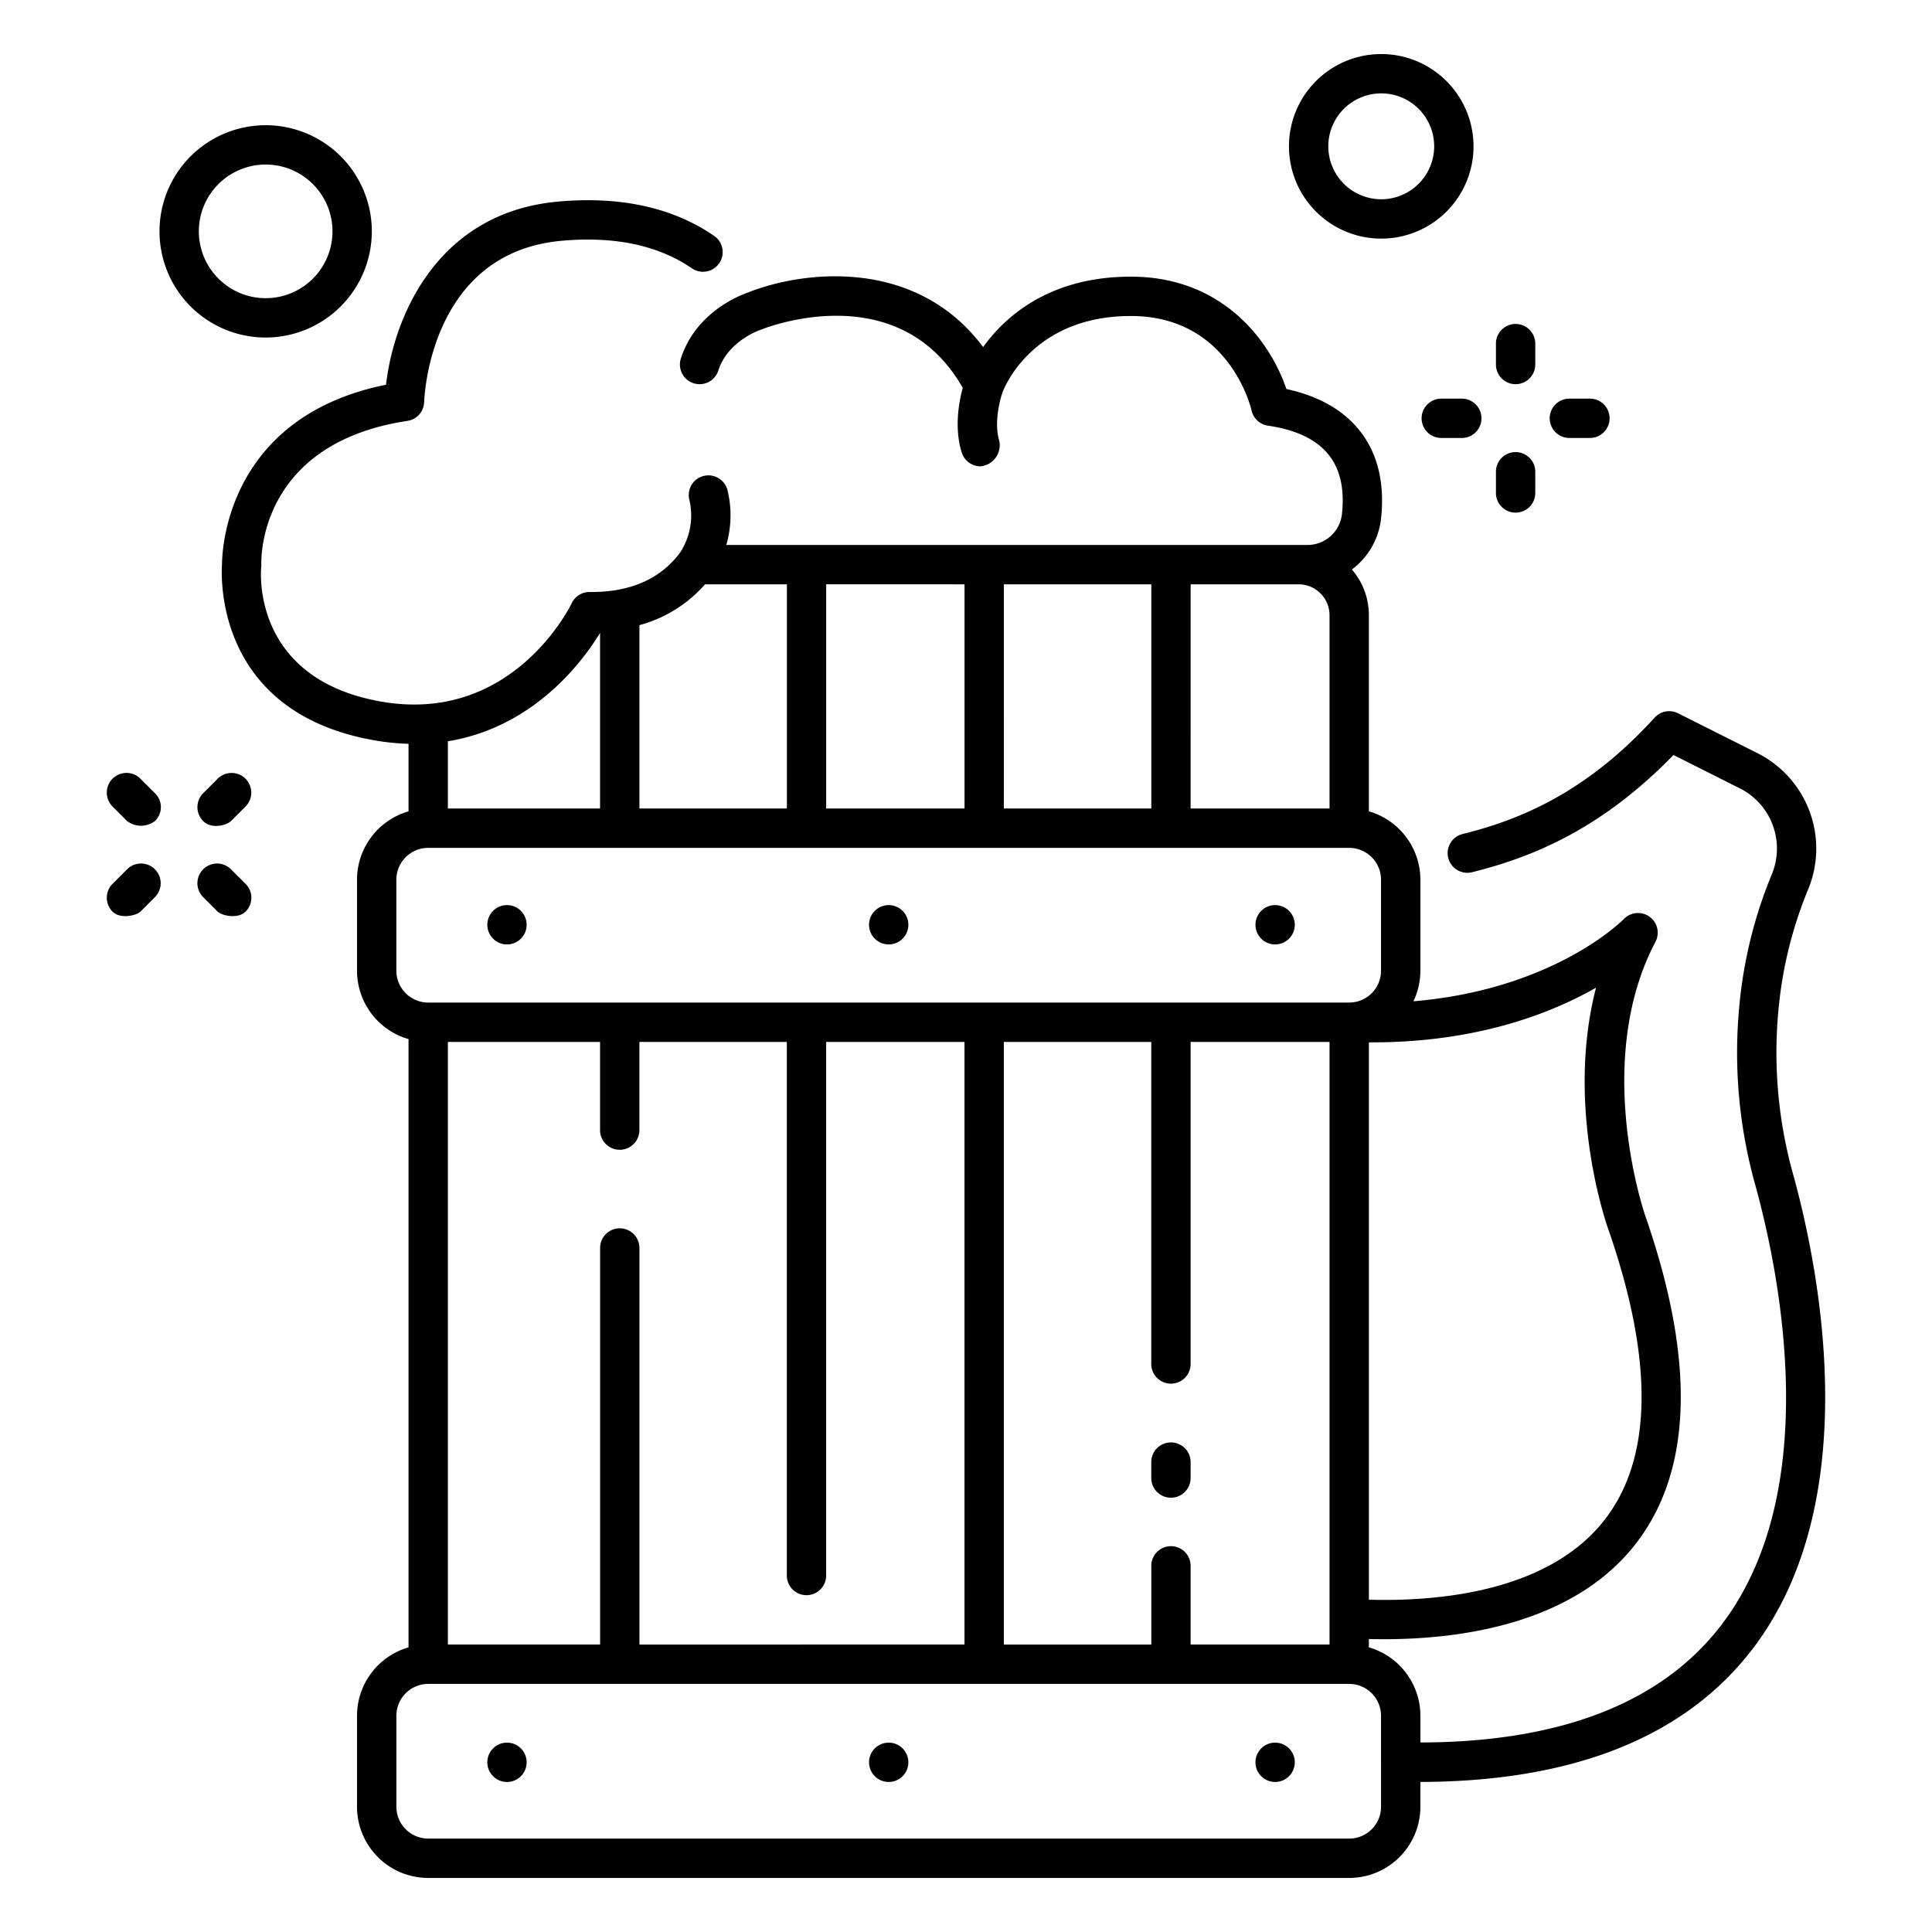 <?xml version="1.0" ?><svg id="outline" viewBox="0 0 340 340" xmlns="http://www.w3.org/2000/svg"><title/><path d="M312.972,177.8a72.756,72.756,0,0,1,5.193-21.188,18.8,18.8,0,0,0-8.906-24.08l-13.955-7.01a3.461,3.461,0,0,0-4.116.766c-12.115,13.331-23.934,18.034-33.8,20.489a3.461,3.461,0,1,0,1.671,6.718c10.31-2.564,22.57-7.378,35.445-20.627l11.647,5.852a11.856,11.856,0,0,1,5.644,15.181,79.621,79.621,0,0,0-5.71,23.205,86.361,86.361,0,0,0,2.861,31.6c4.241,15.442,12.123,53.908-6.22,77.529-10.488,13.5-28.21,20.357-52.761,20.413v-4.714a12.542,12.542,0,0,0-9.066-12.03v-1.465c.854.022,1.734.035,2.645.035,13.837,0,33.793-2.795,44.638-17.209,9.652-12.829,10.122-32.073,1.387-57.222-.095-.269-9.394-27.124,1.766-48.3a3.463,3.463,0,0,0-5.57-4c-.135.141-12.166,12.372-37.031,14.469a12.419,12.419,0,0,0,1.231-5.378V154.811a12.542,12.542,0,0,0-9.066-12.03V108.258a12.3,12.3,0,0,0-2.988-8.035,12.941,12.941,0,0,0,5.132-8.988c1.308-12.02-4.74-20.216-16.664-22.774-2.636-7.895-10.79-19.774-27.363-19.774-14.414,0-22.2,7.1-26,12.391-11.854-15.853-31.763-13.487-41.522-9.544-1.1.377-9.034,3.336-11.672,11.555a3.461,3.461,0,1,0,6.591,2.117c1.657-5.163,7.189-7.077,7.319-7.12.044-.014.08-.038.122-.054s.08-.019.119-.034c1-.4,24.183-9.478,35.456,10.257-.655,2.393-1.536,7.005-.184,11.374a3.462,3.462,0,0,0,3.306,2.438,3.74,3.74,0,0,0,3.308-4.486c-.957-3.092.083-7.2.565-8.518l0-.013.007-.014c.2-.549,5.113-13.426,22.584-13.426,17.2,0,21.087,15.959,21.241,16.626a3.462,3.462,0,0,0,2.873,2.671c9.752,1.44,14.015,6.536,13.03,15.58a6.1,6.1,0,0,1-6.1,5.416H127.814a18.667,18.667,0,0,0,.208-9.661,3.462,3.462,0,0,0-6.726,1.64,11.931,11.931,0,0,1-1.632,9.4c-3.448,4.583-8.67,6.9-15.527,6.9-.12,0-.241,0-.362,0h-.041a3.462,3.462,0,0,0-3.136,2c-.1.215-10.319,21.455-33.694,17.255-22.646-4.079-21.01-22.911-20.932-23.695a3.446,3.446,0,0,0,.019-.5c-.03-.865-.428-21.229,25.711-25.173a3.461,3.461,0,0,0,2.943-3.311c.035-1.072,1.112-26.266,24.12-28.378,9.354-.858,17.106.778,23.039,4.868a3.462,3.462,0,0,0,3.929-5.7c-7.3-5.033-16.589-7.075-27.6-6.062C76.739,37.452,69.265,56.04,67.936,67.706,40.1,73.323,39.092,96.542,39.071,99.23c-.184,2.666-.972,26.053,26.607,31.02a41.609,41.609,0,0,0,6.217.648v11.883a12.542,12.542,0,0,0-9.066,12.03v16.024a12.542,12.542,0,0,0,9.066,12.03V289.909a12.542,12.542,0,0,0-9.066,12.03v16.023a12.541,12.541,0,0,0,12.528,12.527H237.436a12.541,12.541,0,0,0,12.528-12.527v-4.371c26.775-.059,46.361-7.822,58.229-23.105,20.262-26.091,11.944-67.162,7.428-83.608A79.49,79.49,0,0,1,312.972,177.8Zm-106.9,94.3a3.462,3.462,0,0,0-3.462,3.462v13.852H176.66V183.362h25.945V240.1a3.462,3.462,0,0,0,6.923,0V183.362h24.447V289.411H209.528V275.559A3.462,3.462,0,0,0,206.067,272.1Zm-93.54,17.314V219.626a3.462,3.462,0,1,0-6.924,0v69.785H78.819V183.362H105.6V198.88a3.462,3.462,0,0,0,6.924,0V183.362h25.944v93.962a3.462,3.462,0,0,0,6.923,0V183.362h24.342V289.411Zm170.509-73.068c7.924,22.812,7.793,39.892-.387,50.765-9.782,13-29.372,14.755-41.751,14.412V183.438c18.668.1,31.859-4.99,39.975-9.624C275.471,194.639,282.679,215.341,283.036,216.343Zm-113.3-113.516v39.457H145.394V102.827Zm6.924,0h25.945v39.457H176.66Zm32.868,0H228.58a5.438,5.438,0,0,1,5.395,5.431v34.026H209.528Zm-85.452,0h14.4v39.457H112.527V110.016A23.487,23.487,0,0,0,124.076,102.827ZM105.6,111.383v30.9H78.819V130.449C93.979,127.981,102.571,116.359,105.6,111.383Zm-35.85,59.452V154.811a5.61,5.61,0,0,1,5.6-5.6H237.436a5.61,5.61,0,0,1,5.6,5.6v16.024a5.61,5.61,0,0,1-5.6,5.6H75.357A5.61,5.61,0,0,1,69.753,170.835ZM243.04,317.962a5.61,5.61,0,0,1-5.6,5.6H75.357a5.61,5.61,0,0,1-5.6-5.6V301.939a5.61,5.61,0,0,1,5.6-5.6H237.436a5.61,5.61,0,0,1,5.6,5.6Z"/><path d="M65.434,40.715A18.682,18.682,0,1,0,46.752,59.4,18.7,18.7,0,0,0,65.434,40.715Zm-30.441,0a11.759,11.759,0,1,1,11.759,11.76A11.771,11.771,0,0,1,34.993,40.715Z"/><path d="M243.077,9.511A16.24,16.24,0,1,0,259.316,25.75,16.258,16.258,0,0,0,243.077,9.511Zm0,25.556a9.317,9.317,0,1,1,9.316-9.317A9.327,9.327,0,0,1,243.077,35.067Z"/><path d="M209.528,257.362a3.462,3.462,0,1,0-6.923,0v2.807a3.462,3.462,0,0,0,6.923,0Z"/><path d="M266.722,67.609a3.462,3.462,0,0,0,3.461-3.462V60.533a3.462,3.462,0,1,0-6.923,0v3.614A3.462,3.462,0,0,0,266.722,67.609Z"/><path d="M263.26,86.694a3.462,3.462,0,1,0,6.923,0V83.081a3.462,3.462,0,1,0-6.923,0Z"/><path d="M279.8,77.076a3.462,3.462,0,0,0,0-6.924h-3.614a3.462,3.462,0,1,0,0,6.924Z"/><path d="M250.18,73.614a3.463,3.463,0,0,0,3.462,3.462h3.613a3.462,3.462,0,0,0,0-6.924h-3.613A3.463,3.463,0,0,0,250.18,73.614Z"/><path d="M38.311,137.037l-2.556,2.556a3.474,3.474,0,0,0,0,4.9c1.51,1.543,4.219.676,4.895,0l2.556-2.556a3.461,3.461,0,0,0-4.9-4.895Z"/><path d="M22.366,152.98l-2.555,2.556a3.463,3.463,0,0,0,0,4.9c1.366,1.365,4.22.675,4.9,0l2.555-2.556a3.462,3.462,0,0,0-4.9-4.9Z"/><path d="M40.65,152.98a3.461,3.461,0,0,0-4.895,4.9l2.556,2.556c.676.676,3.5,1.366,4.9,0a3.447,3.447,0,0,0,0-4.9Z"/><path d="M24.708,137.037a3.462,3.462,0,1,0-4.9,4.895l2.555,2.556a4.025,4.025,0,0,0,4.9,0,3.386,3.386,0,0,0,0-4.9Z"/><circle cx="89.22" cy="310.136" r="3.462"/><circle cx="156.397" cy="310.136" r="3.462"/><circle cx="224.401" cy="310.136" r="3.462"/><circle cx="89.22" cy="162.744" r="3.462"/><circle cx="156.397" cy="162.744" r="3.462"/><circle cx="224.401" cy="162.744" r="3.462"/></svg>